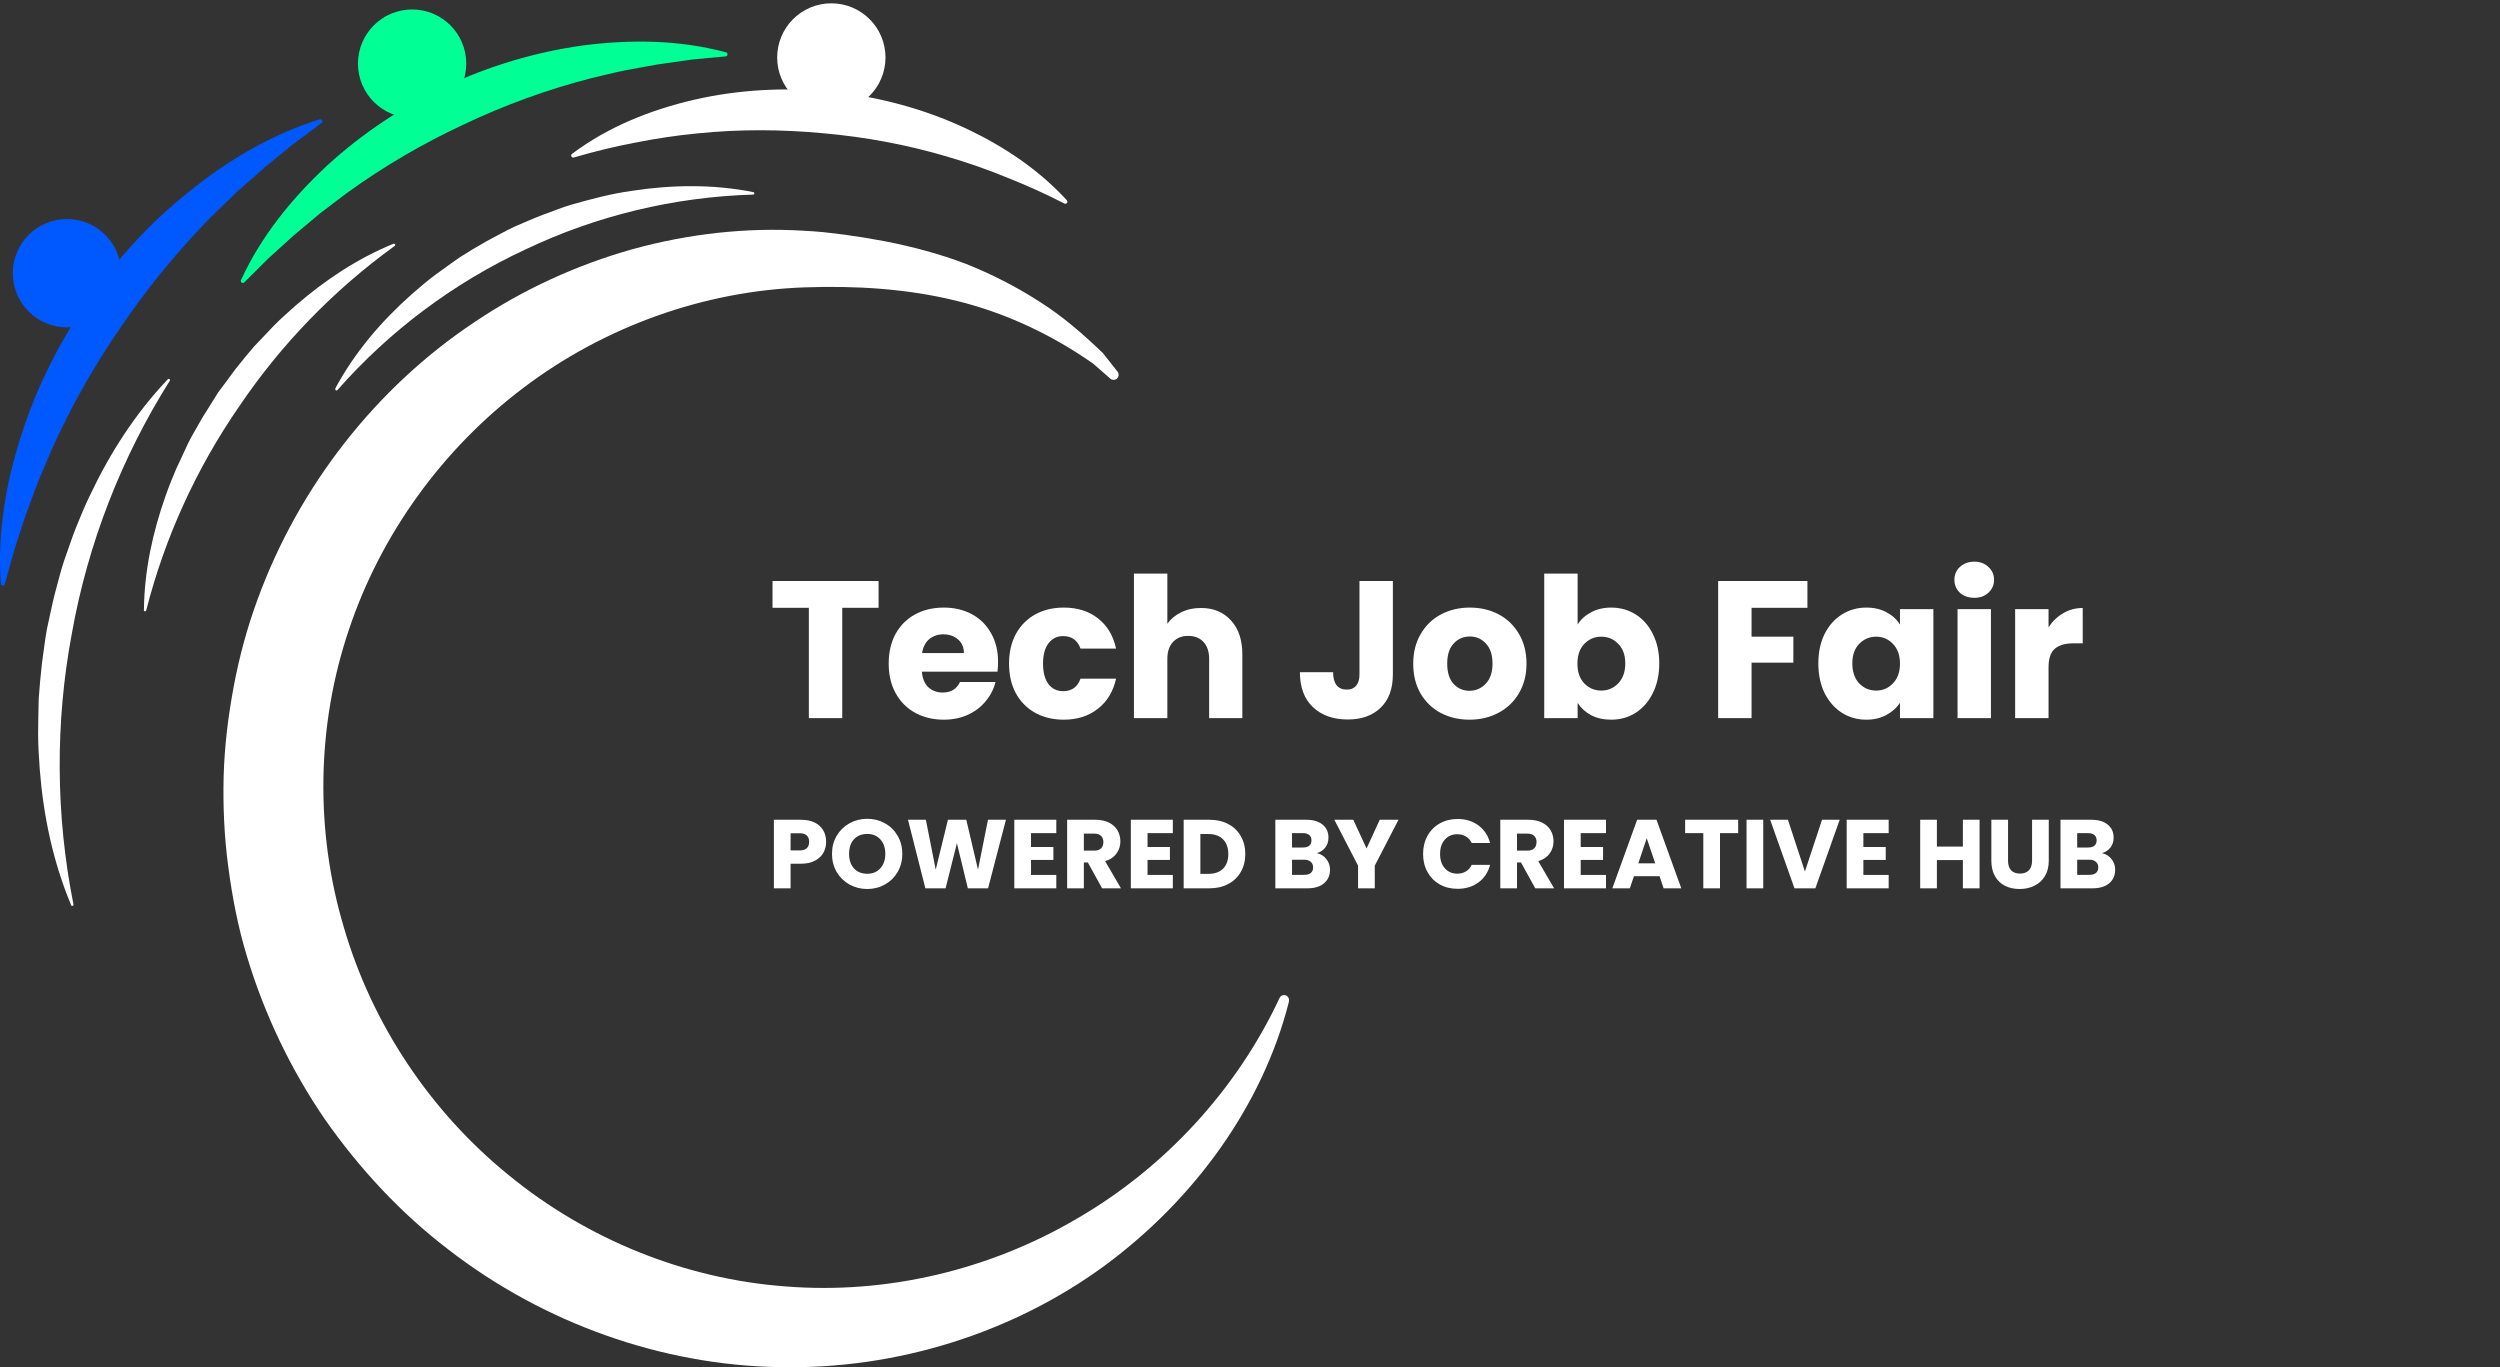 <svg width="128" height="70" viewBox="0 0 128 70" fill="none" xmlns="http://www.w3.org/2000/svg">
<rect x="0" y="0" width="128" height="70" fill="#333333" stroke="none"/>
<path d="M65.984 51.322C64.645 56.577 61.182 61.396 56.545 64.811C51.891 68.222 45.95 70.126 39.922 69.997C33.886 69.906 27.824 67.743 22.971 63.986C20.523 62.125 18.407 59.837 16.633 57.307C14.888 54.755 13.532 51.927 12.639 48.948C12.185 47.462 11.892 45.93 11.689 44.388C11.482 42.847 11.412 41.292 11.451 39.747C11.494 38.197 11.684 36.655 11.969 35.136C12.254 33.616 12.66 32.117 13.196 30.667C15.32 24.868 19.271 19.838 24.283 16.5C26.779 14.816 29.538 13.56 32.392 12.757C35.25 11.967 38.212 11.639 41.105 11.811C41.464 11.833 41.831 11.85 42.185 11.889L43.229 12.014C43.925 12.109 44.624 12.222 45.319 12.355C46.709 12.627 48.096 12.994 49.43 13.5C50.755 14.026 52.025 14.674 53.199 15.43C54.382 16.172 55.431 17.083 56.407 18.02L56.45 18.055C56.701 18.366 56.947 18.685 57.193 18.996L57.219 19.03C57.305 19.143 57.288 19.302 57.176 19.393C57.076 19.471 56.938 19.467 56.847 19.385L55.958 18.607L55.98 18.625C53.847 17.131 51.468 16.008 48.946 15.395C46.433 14.778 43.804 14.622 41.209 14.713C36.028 14.89 30.933 16.729 26.805 19.851C22.673 22.968 19.499 27.342 17.863 32.243C16.209 37.139 16.127 42.536 17.604 47.475C19.042 52.428 22.038 56.918 26.054 60.174C30.052 63.447 35.06 65.485 40.224 65.865C45.388 66.279 50.656 65.027 55.125 62.402C59.615 59.807 63.302 55.822 65.513 51.098C65.573 50.968 65.725 50.912 65.854 50.973C65.966 51.025 66.022 51.15 65.992 51.271L65.984 51.322Z" fill="white"/>
<path d="M17.168 19.885C18.152 18.055 19.521 16.444 21.088 15.058C21.485 14.717 21.878 14.372 22.301 14.061C22.729 13.759 23.148 13.439 23.584 13.146C24.028 12.865 24.477 12.593 24.935 12.338C25.401 12.096 25.859 11.833 26.334 11.608C26.818 11.405 27.297 11.185 27.789 11C28.286 10.827 28.769 10.615 29.274 10.473C30.285 10.188 31.299 9.916 32.34 9.773C34.408 9.454 36.519 9.428 38.557 9.834L38.57 9.838C38.605 9.847 38.626 9.877 38.622 9.912C38.618 9.942 38.592 9.963 38.562 9.963C34.525 10.08 30.522 11.043 26.891 12.778C23.238 14.475 19.939 16.941 17.276 19.972C17.254 19.998 17.211 20.002 17.185 19.976C17.163 19.954 17.159 19.924 17.172 19.898L17.168 19.885Z" fill="white"/>
<path d="M7.37 31.206C7.392 29.22 7.815 27.264 8.476 25.395C8.64 24.924 8.826 24.462 9.02 24.009L9.65 22.657C9.875 22.213 10.138 21.79 10.38 21.354L11.174 20.088L12.064 18.888C12.375 18.5 12.685 18.111 13.014 17.735L14.041 16.656C14.391 16.302 14.767 15.974 15.134 15.646C16.632 14.346 18.299 13.236 20.134 12.485L20.146 12.481C20.181 12.468 20.216 12.485 20.229 12.515C20.241 12.541 20.229 12.576 20.207 12.593C17.09 14.842 14.378 17.645 12.236 20.822C10.056 23.979 8.437 27.523 7.487 31.25C7.478 31.284 7.444 31.306 7.409 31.297C7.379 31.288 7.362 31.263 7.362 31.232L7.37 31.206Z" fill="white"/>
<path d="M29.317 7.856C31.166 6.475 33.32 5.624 35.544 5.106C37.772 4.596 40.086 4.467 42.37 4.674C44.654 4.894 46.908 5.451 49.002 6.371C51.092 7.295 53.043 8.539 54.602 10.231L54.623 10.257C54.662 10.3 54.658 10.365 54.619 10.404C54.585 10.434 54.537 10.438 54.498 10.421C53.535 9.929 52.555 9.484 51.549 9.087C50.552 8.677 49.533 8.323 48.501 8.02C46.437 7.407 44.309 7.014 42.167 6.824C40.025 6.622 37.862 6.609 35.716 6.829C34.646 6.932 33.579 7.092 32.521 7.304C31.463 7.502 30.414 7.761 29.378 8.064C29.322 8.081 29.266 8.046 29.248 7.99C29.235 7.947 29.253 7.904 29.287 7.878L29.317 7.856Z" fill="white"/>
<path d="M12.353 14.311C13.385 12.07 14.948 10.158 16.736 8.487C18.541 6.833 20.609 5.456 22.832 4.415C25.056 3.37 27.435 2.658 29.861 2.325C32.288 2.014 34.758 2.036 37.141 2.671L37.171 2.679C37.227 2.692 37.262 2.753 37.245 2.809C37.232 2.852 37.197 2.882 37.154 2.887L35.418 3.051L33.691 3.297C33.117 3.392 32.547 3.504 31.977 3.608C31.407 3.724 30.846 3.871 30.28 4.001C28.031 4.579 25.842 5.374 23.748 6.371C21.645 7.347 19.633 8.526 17.755 9.886C17.288 10.231 16.831 10.589 16.369 10.939L15.034 12.057L13.743 13.227L12.509 14.458C12.466 14.501 12.401 14.501 12.357 14.458C12.327 14.428 12.319 14.38 12.336 14.341L12.353 14.311Z" fill="#00FF94"/>
<path d="M0.039 29.855C-0.138 27.286 0.298 24.738 1.084 22.308C1.853 19.864 3.023 17.55 4.473 15.434C5.933 13.322 7.677 11.401 9.681 9.812C11.667 8.206 13.886 6.885 16.343 6.121L16.369 6.112C16.425 6.095 16.485 6.125 16.503 6.181C16.515 6.224 16.498 6.272 16.464 6.298L14.996 7.39L13.579 8.547L12.206 9.756L10.889 11.025C9.175 12.757 7.621 14.644 6.248 16.656C4.858 18.655 3.653 20.784 2.651 23.007L1.939 24.691L1.304 26.405L0.734 28.145L0.246 29.907C0.229 29.963 0.173 29.997 0.117 29.98C0.074 29.967 0.043 29.928 0.039 29.885V29.855Z" fill="#0059FF"/>
<path d="M42.564 3.888C43.087 3.888 43.51 3.465 43.51 2.943C43.51 2.421 43.087 1.997 42.564 1.997C42.042 1.997 41.619 2.421 41.619 2.943C41.619 3.465 42.042 3.888 42.564 3.888Z" fill="white" stroke="white" stroke-width="3.655" stroke-miterlimit="10" stroke-linecap="round"/>
<path d="M21.1 4.204C21.623 4.204 22.046 3.78 22.046 3.258C22.046 2.736 21.623 2.312 21.1 2.312C20.578 2.312 20.155 2.736 20.155 3.258C20.155 3.78 20.578 4.204 21.1 4.204Z" fill="#00FF94" stroke="#00FF94" stroke-width="3.655" stroke-miterlimit="10" stroke-linecap="round"/>
<path d="M3.428 14.933C3.951 14.933 4.374 14.51 4.374 13.988C4.374 13.465 3.951 13.042 3.428 13.042C2.906 13.042 2.483 13.465 2.483 13.988C2.483 14.51 2.906 14.933 3.428 14.933Z" fill="#0059FF" stroke="#0059FF" stroke-width="3.655" stroke-miterlimit="10" stroke-linecap="round"/>
<path d="M3.636 46.327C2.716 44.129 2.219 41.763 2.034 39.376C1.995 38.78 1.952 38.179 1.952 37.579C1.965 36.979 1.96 36.379 1.982 35.779C2.025 35.179 2.077 34.578 2.146 33.983C2.232 33.387 2.297 32.787 2.405 32.195C2.539 31.608 2.651 31.016 2.798 30.433C2.962 29.855 3.092 29.268 3.286 28.698C3.489 28.132 3.674 27.562 3.895 27.001C4.119 26.444 4.348 25.891 4.611 25.352C5.635 23.184 6.943 21.155 8.584 19.428L8.592 19.419C8.618 19.393 8.657 19.393 8.683 19.415C8.705 19.436 8.709 19.471 8.692 19.497C6.209 23.439 4.495 27.852 3.679 32.433C2.82 37.001 2.85 41.737 3.761 46.305C3.769 46.34 3.744 46.374 3.709 46.383C3.679 46.387 3.649 46.374 3.636 46.344V46.327Z" fill="white"/>
<path d="M44.983 29.748V31.118H43.123V36.768H41.413V31.118H39.553V29.748H44.983ZM51.101 33.888C51.101 34.048 51.091 34.215 51.071 34.388H47.201C47.228 34.735 47.338 35.001 47.531 35.188C47.731 35.368 47.974 35.458 48.261 35.458C48.688 35.458 48.984 35.278 49.151 34.918H50.971C50.878 35.285 50.708 35.615 50.461 35.908C50.221 36.201 49.918 36.431 49.551 36.598C49.184 36.765 48.775 36.848 48.321 36.848C47.775 36.848 47.288 36.731 46.861 36.498C46.434 36.265 46.101 35.931 45.861 35.498C45.621 35.065 45.501 34.558 45.501 33.978C45.501 33.398 45.618 32.891 45.851 32.458C46.091 32.025 46.425 31.691 46.851 31.458C47.278 31.225 47.768 31.108 48.321 31.108C48.861 31.108 49.341 31.221 49.761 31.448C50.181 31.675 50.508 31.998 50.741 32.418C50.981 32.838 51.101 33.328 51.101 33.888ZM49.351 33.438C49.351 33.145 49.251 32.911 49.051 32.738C48.851 32.565 48.601 32.478 48.301 32.478C48.014 32.478 47.771 32.561 47.571 32.728C47.378 32.895 47.258 33.131 47.211 33.438H49.351ZM51.663 33.978C51.663 33.398 51.78 32.891 52.013 32.458C52.253 32.025 52.583 31.691 53.003 31.458C53.43 31.225 53.917 31.108 54.463 31.108C55.163 31.108 55.747 31.291 56.213 31.658C56.687 32.025 56.997 32.541 57.143 33.208H55.323C55.17 32.781 54.873 32.568 54.433 32.568C54.12 32.568 53.87 32.691 53.683 32.938C53.497 33.178 53.403 33.525 53.403 33.978C53.403 34.431 53.497 34.781 53.683 35.028C53.87 35.268 54.12 35.388 54.433 35.388C54.873 35.388 55.17 35.175 55.323 34.748H57.143C56.997 35.401 56.687 35.915 56.213 36.288C55.74 36.661 55.157 36.848 54.463 36.848C53.917 36.848 53.43 36.731 53.003 36.498C52.583 36.265 52.253 35.931 52.013 35.498C51.78 35.065 51.663 34.558 51.663 33.978ZM61.488 31.128C62.128 31.128 62.641 31.341 63.028 31.768C63.415 32.188 63.608 32.768 63.608 33.508V36.768H61.908V33.738C61.908 33.365 61.811 33.075 61.618 32.868C61.425 32.661 61.165 32.558 60.838 32.558C60.511 32.558 60.251 32.661 60.058 32.868C59.865 33.075 59.768 33.365 59.768 33.738V36.768H58.058V29.368H59.768V31.938C59.941 31.691 60.178 31.495 60.478 31.348C60.778 31.201 61.115 31.128 61.488 31.128ZM71.315 29.748V34.528C71.315 35.268 71.105 35.838 70.685 36.238C70.272 36.638 69.712 36.838 69.005 36.838C68.265 36.838 67.672 36.628 67.225 36.208C66.779 35.788 66.555 35.191 66.555 34.418H68.255C68.255 34.711 68.315 34.935 68.435 35.088C68.555 35.235 68.729 35.308 68.955 35.308C69.162 35.308 69.322 35.241 69.435 35.108C69.549 34.975 69.605 34.781 69.605 34.528V29.748H71.315ZM75.237 36.848C74.69 36.848 74.197 36.731 73.757 36.498C73.323 36.265 72.98 35.931 72.727 35.498C72.48 35.065 72.357 34.558 72.357 33.978C72.357 33.405 72.483 32.901 72.737 32.468C72.99 32.028 73.337 31.691 73.777 31.458C74.217 31.225 74.71 31.108 75.257 31.108C75.803 31.108 76.297 31.225 76.737 31.458C77.177 31.691 77.523 32.028 77.777 32.468C78.03 32.901 78.157 33.405 78.157 33.978C78.157 34.551 78.027 35.058 77.767 35.498C77.513 35.931 77.163 36.265 76.717 36.498C76.277 36.731 75.783 36.848 75.237 36.848ZM75.237 35.368C75.563 35.368 75.84 35.248 76.067 35.008C76.3 34.768 76.417 34.425 76.417 33.978C76.417 33.531 76.303 33.188 76.077 32.948C75.857 32.708 75.583 32.588 75.257 32.588C74.923 32.588 74.647 32.708 74.427 32.948C74.207 33.181 74.097 33.525 74.097 33.978C74.097 34.425 74.203 34.768 74.417 35.008C74.637 35.248 74.91 35.368 75.237 35.368ZM80.774 31.978C80.934 31.718 81.164 31.508 81.464 31.348C81.764 31.188 82.107 31.108 82.494 31.108C82.954 31.108 83.371 31.225 83.744 31.458C84.117 31.691 84.41 32.025 84.624 32.458C84.844 32.891 84.954 33.395 84.954 33.968C84.954 34.541 84.844 35.048 84.624 35.488C84.41 35.921 84.117 36.258 83.744 36.498C83.371 36.731 82.954 36.848 82.494 36.848C82.1 36.848 81.757 36.771 81.464 36.618C81.171 36.458 80.941 36.248 80.774 35.988V36.768H79.064V29.368H80.774V31.978ZM83.214 33.968C83.214 33.541 83.094 33.208 82.854 32.968C82.621 32.721 82.331 32.598 81.984 32.598C81.644 32.598 81.354 32.721 81.114 32.968C80.88 33.215 80.764 33.551 80.764 33.978C80.764 34.405 80.88 34.741 81.114 34.988C81.354 35.235 81.644 35.358 81.984 35.358C82.324 35.358 82.614 35.235 82.854 34.988C83.094 34.735 83.214 34.395 83.214 33.968ZM92.54 29.748V31.118H89.68V32.598H91.82V33.928H89.68V36.768H87.97V29.748H92.54ZM93.099 33.968C93.099 33.395 93.206 32.891 93.419 32.458C93.639 32.025 93.936 31.691 94.309 31.458C94.682 31.225 95.099 31.108 95.559 31.108C95.952 31.108 96.296 31.188 96.589 31.348C96.889 31.508 97.119 31.718 97.279 31.978V31.188H98.989V36.768H97.279V35.978C97.112 36.238 96.879 36.448 96.579 36.608C96.285 36.768 95.942 36.848 95.549 36.848C95.096 36.848 94.682 36.731 94.309 36.498C93.936 36.258 93.639 35.921 93.419 35.488C93.206 35.048 93.099 34.541 93.099 33.968ZM97.279 33.978C97.279 33.551 97.159 33.215 96.919 32.968C96.686 32.721 96.399 32.598 96.059 32.598C95.719 32.598 95.429 32.721 95.189 32.968C94.956 33.208 94.839 33.541 94.839 33.968C94.839 34.395 94.956 34.735 95.189 34.988C95.429 35.235 95.719 35.358 96.059 35.358C96.399 35.358 96.686 35.235 96.919 34.988C97.159 34.741 97.279 34.405 97.279 33.978ZM101.086 30.608C100.786 30.608 100.539 30.521 100.346 30.348C100.159 30.168 100.066 29.948 100.066 29.688C100.066 29.421 100.159 29.201 100.346 29.028C100.539 28.848 100.786 28.758 101.086 28.758C101.379 28.758 101.619 28.848 101.806 29.028C101.999 29.201 102.096 29.421 102.096 29.688C102.096 29.948 101.999 30.168 101.806 30.348C101.619 30.521 101.379 30.608 101.086 30.608ZM101.936 31.188V36.768H100.226V31.188H101.936ZM104.885 32.118C105.085 31.811 105.335 31.571 105.635 31.398C105.935 31.218 106.269 31.128 106.635 31.128V32.938H106.165C105.739 32.938 105.419 33.031 105.205 33.218C104.992 33.398 104.885 33.718 104.885 34.178V36.768H103.175V31.188H104.885V32.118Z" fill="white"/>
<path d="M42.298 43.102C42.298 43.305 42.251 43.492 42.158 43.662C42.065 43.829 41.921 43.964 41.728 44.067C41.535 44.17 41.295 44.222 41.008 44.222H40.478V45.482H39.623V41.972H41.008C41.288 41.972 41.525 42.02 41.718 42.117C41.911 42.214 42.056 42.347 42.153 42.517C42.25 42.687 42.298 42.882 42.298 43.102ZM40.943 43.542C41.106 43.542 41.228 43.504 41.308 43.427C41.388 43.35 41.428 43.242 41.428 43.102C41.428 42.962 41.388 42.854 41.308 42.777C41.228 42.7 41.106 42.662 40.943 42.662H40.478V43.542H40.943ZM44.403 45.517C44.073 45.517 43.77 45.44 43.493 45.287C43.22 45.134 43.001 44.92 42.838 44.647C42.678 44.37 42.598 44.06 42.598 43.717C42.598 43.374 42.678 43.065 42.838 42.792C43.001 42.519 43.22 42.305 43.493 42.152C43.77 41.999 44.073 41.922 44.403 41.922C44.733 41.922 45.035 41.999 45.308 42.152C45.585 42.305 45.801 42.519 45.958 42.792C46.118 43.065 46.198 43.374 46.198 43.717C46.198 44.06 46.118 44.37 45.958 44.647C45.798 44.92 45.581 45.134 45.308 45.287C45.035 45.44 44.733 45.517 44.403 45.517ZM44.403 44.737C44.683 44.737 44.906 44.644 45.073 44.457C45.243 44.27 45.328 44.024 45.328 43.717C45.328 43.407 45.243 43.16 45.073 42.977C44.906 42.79 44.683 42.697 44.403 42.697C44.12 42.697 43.893 42.789 43.723 42.972C43.556 43.155 43.473 43.404 43.473 43.717C43.473 44.027 43.556 44.275 43.723 44.462C43.893 44.645 44.12 44.737 44.403 44.737ZM51.504 41.972L50.589 45.482H49.554L48.994 43.172L48.414 45.482H47.379L46.489 41.972H47.404L47.909 44.527L48.534 41.972H49.474L50.074 44.527L50.584 41.972H51.504ZM52.788 42.657V43.367H53.933V44.027H52.788V44.797H54.083V45.482H51.933V41.972H54.083V42.657H52.788ZM56.428 45.482L55.698 44.157H55.493V45.482H54.638V41.972H56.073C56.349 41.972 56.584 42.02 56.778 42.117C56.974 42.214 57.121 42.347 57.218 42.517C57.314 42.684 57.363 42.87 57.363 43.077C57.363 43.31 57.296 43.519 57.163 43.702C57.033 43.885 56.839 44.015 56.583 44.092L57.393 45.482H56.428ZM55.493 43.552H56.023C56.179 43.552 56.296 43.514 56.373 43.437C56.453 43.36 56.493 43.252 56.493 43.112C56.493 42.979 56.453 42.874 56.373 42.797C56.296 42.72 56.179 42.682 56.023 42.682H55.493V43.552ZM58.754 42.657V43.367H59.899V44.027H58.754V44.797H60.049V45.482H57.899V41.972H60.049V42.657H58.754ZM61.919 41.972C62.289 41.972 62.613 42.045 62.889 42.192C63.166 42.339 63.379 42.545 63.529 42.812C63.683 43.075 63.759 43.38 63.759 43.727C63.759 44.07 63.683 44.375 63.529 44.642C63.379 44.909 63.164 45.115 62.884 45.262C62.608 45.409 62.286 45.482 61.919 45.482H60.604V41.972H61.919ZM61.864 44.742C62.188 44.742 62.439 44.654 62.619 44.477C62.799 44.3 62.889 44.05 62.889 43.727C62.889 43.404 62.799 43.152 62.619 42.972C62.439 42.792 62.188 42.702 61.864 42.702H61.459V44.742H61.864ZM67.422 43.682C67.625 43.725 67.788 43.827 67.912 43.987C68.035 44.144 68.097 44.324 68.097 44.527C68.097 44.82 67.993 45.054 67.787 45.227C67.584 45.397 67.299 45.482 66.932 45.482H65.297V41.972H66.877C67.234 41.972 67.512 42.054 67.712 42.217C67.915 42.38 68.017 42.602 68.017 42.882C68.017 43.089 67.962 43.26 67.852 43.397C67.745 43.534 67.602 43.629 67.422 43.682ZM66.152 43.392H66.712C66.852 43.392 66.959 43.362 67.032 43.302C67.109 43.239 67.147 43.147 67.147 43.027C67.147 42.907 67.109 42.815 67.032 42.752C66.959 42.689 66.852 42.657 66.712 42.657H66.152V43.392ZM66.782 44.792C66.925 44.792 67.035 44.76 67.112 44.697C67.192 44.63 67.232 44.535 67.232 44.412C67.232 44.289 67.19 44.192 67.107 44.122C67.027 44.052 66.915 44.017 66.772 44.017H66.152V44.792H66.782ZM71.603 41.972L70.388 44.322V45.482H69.533V44.322L68.318 41.972H69.288L69.968 43.442L70.643 41.972H71.603ZM72.862 43.722C72.862 43.375 72.937 43.067 73.087 42.797C73.237 42.524 73.445 42.312 73.712 42.162C73.982 42.009 74.287 41.932 74.627 41.932C75.043 41.932 75.4 42.042 75.697 42.262C75.993 42.482 76.192 42.782 76.292 43.162H75.352C75.282 43.015 75.182 42.904 75.052 42.827C74.925 42.75 74.78 42.712 74.617 42.712C74.353 42.712 74.14 42.804 73.977 42.987C73.813 43.17 73.732 43.415 73.732 43.722C73.732 44.029 73.813 44.274 73.977 44.457C74.14 44.64 74.353 44.732 74.617 44.732C74.78 44.732 74.925 44.694 75.052 44.617C75.182 44.54 75.282 44.429 75.352 44.282H76.292C76.192 44.662 75.993 44.962 75.697 45.182C75.4 45.399 75.043 45.507 74.627 45.507C74.287 45.507 73.982 45.432 73.712 45.282C73.445 45.129 73.237 44.917 73.087 44.647C72.937 44.377 72.862 44.069 72.862 43.722ZM78.605 45.482L77.875 44.157H77.67V45.482H76.815V41.972H78.25C78.527 41.972 78.762 42.02 78.955 42.117C79.152 42.214 79.299 42.347 79.395 42.517C79.492 42.684 79.54 42.87 79.54 43.077C79.54 43.31 79.474 43.519 79.34 43.702C79.21 43.885 79.017 44.015 78.76 44.092L79.57 45.482H78.605ZM77.67 43.552H78.2C78.357 43.552 78.474 43.514 78.55 43.437C78.63 43.36 78.67 43.252 78.67 43.112C78.67 42.979 78.63 42.874 78.55 42.797C78.474 42.72 78.357 42.682 78.2 42.682H77.67V43.552ZM80.932 42.657V43.367H82.077V44.027H80.932V44.797H82.227V45.482H80.077V41.972H82.227V42.657H80.932ZM84.967 44.862H83.657L83.447 45.482H82.552L83.822 41.972H84.812L86.082 45.482H85.177L84.967 44.862ZM84.747 44.202L84.312 42.917L83.882 44.202H84.747ZM88.994 41.972V42.657H88.064V45.482H87.209V42.657H86.279V41.972H88.994ZM90.278 41.972V45.482H89.423V41.972H90.278ZM94.192 41.972L92.947 45.482H91.877L90.632 41.972H91.542L92.412 44.622L93.287 41.972H94.192ZM95.405 42.657V43.367H96.55V44.027H95.405V44.797H96.7V45.482H94.55V41.972H96.7V42.657H95.405ZM101.354 41.972V45.482H100.499V44.037H99.169V45.482H98.314V41.972H99.169V43.347H100.499V41.972H101.354ZM102.812 41.972V44.072C102.812 44.282 102.863 44.444 102.967 44.557C103.07 44.67 103.222 44.727 103.422 44.727C103.622 44.727 103.775 44.67 103.882 44.557C103.988 44.444 104.042 44.282 104.042 44.072V41.972H104.897V44.067C104.897 44.38 104.83 44.645 104.697 44.862C104.563 45.079 104.383 45.242 104.157 45.352C103.933 45.462 103.683 45.517 103.407 45.517C103.13 45.517 102.882 45.464 102.662 45.357C102.445 45.247 102.273 45.084 102.147 44.867C102.02 44.647 101.957 44.38 101.957 44.067V41.972H102.812ZM107.622 43.682C107.825 43.725 107.989 43.827 108.112 43.987C108.235 44.144 108.297 44.324 108.297 44.527C108.297 44.82 108.194 45.054 107.987 45.227C107.784 45.397 107.499 45.482 107.132 45.482H105.497V41.972H107.077C107.434 41.972 107.712 42.054 107.912 42.217C108.115 42.38 108.217 42.602 108.217 42.882C108.217 43.089 108.162 43.26 108.052 43.397C107.945 43.534 107.802 43.629 107.622 43.682ZM106.352 43.392H106.912C107.052 43.392 107.159 43.362 107.232 43.302C107.309 43.239 107.347 43.147 107.347 43.027C107.347 42.907 107.309 42.815 107.232 42.752C107.159 42.689 107.052 42.657 106.912 42.657H106.352V43.392ZM106.982 44.792C107.125 44.792 107.235 44.76 107.312 44.697C107.392 44.63 107.432 44.535 107.432 44.412C107.432 44.289 107.39 44.192 107.307 44.122C107.227 44.052 107.115 44.017 106.972 44.017H106.352V44.792H106.982Z" fill="white"/>
</svg>
